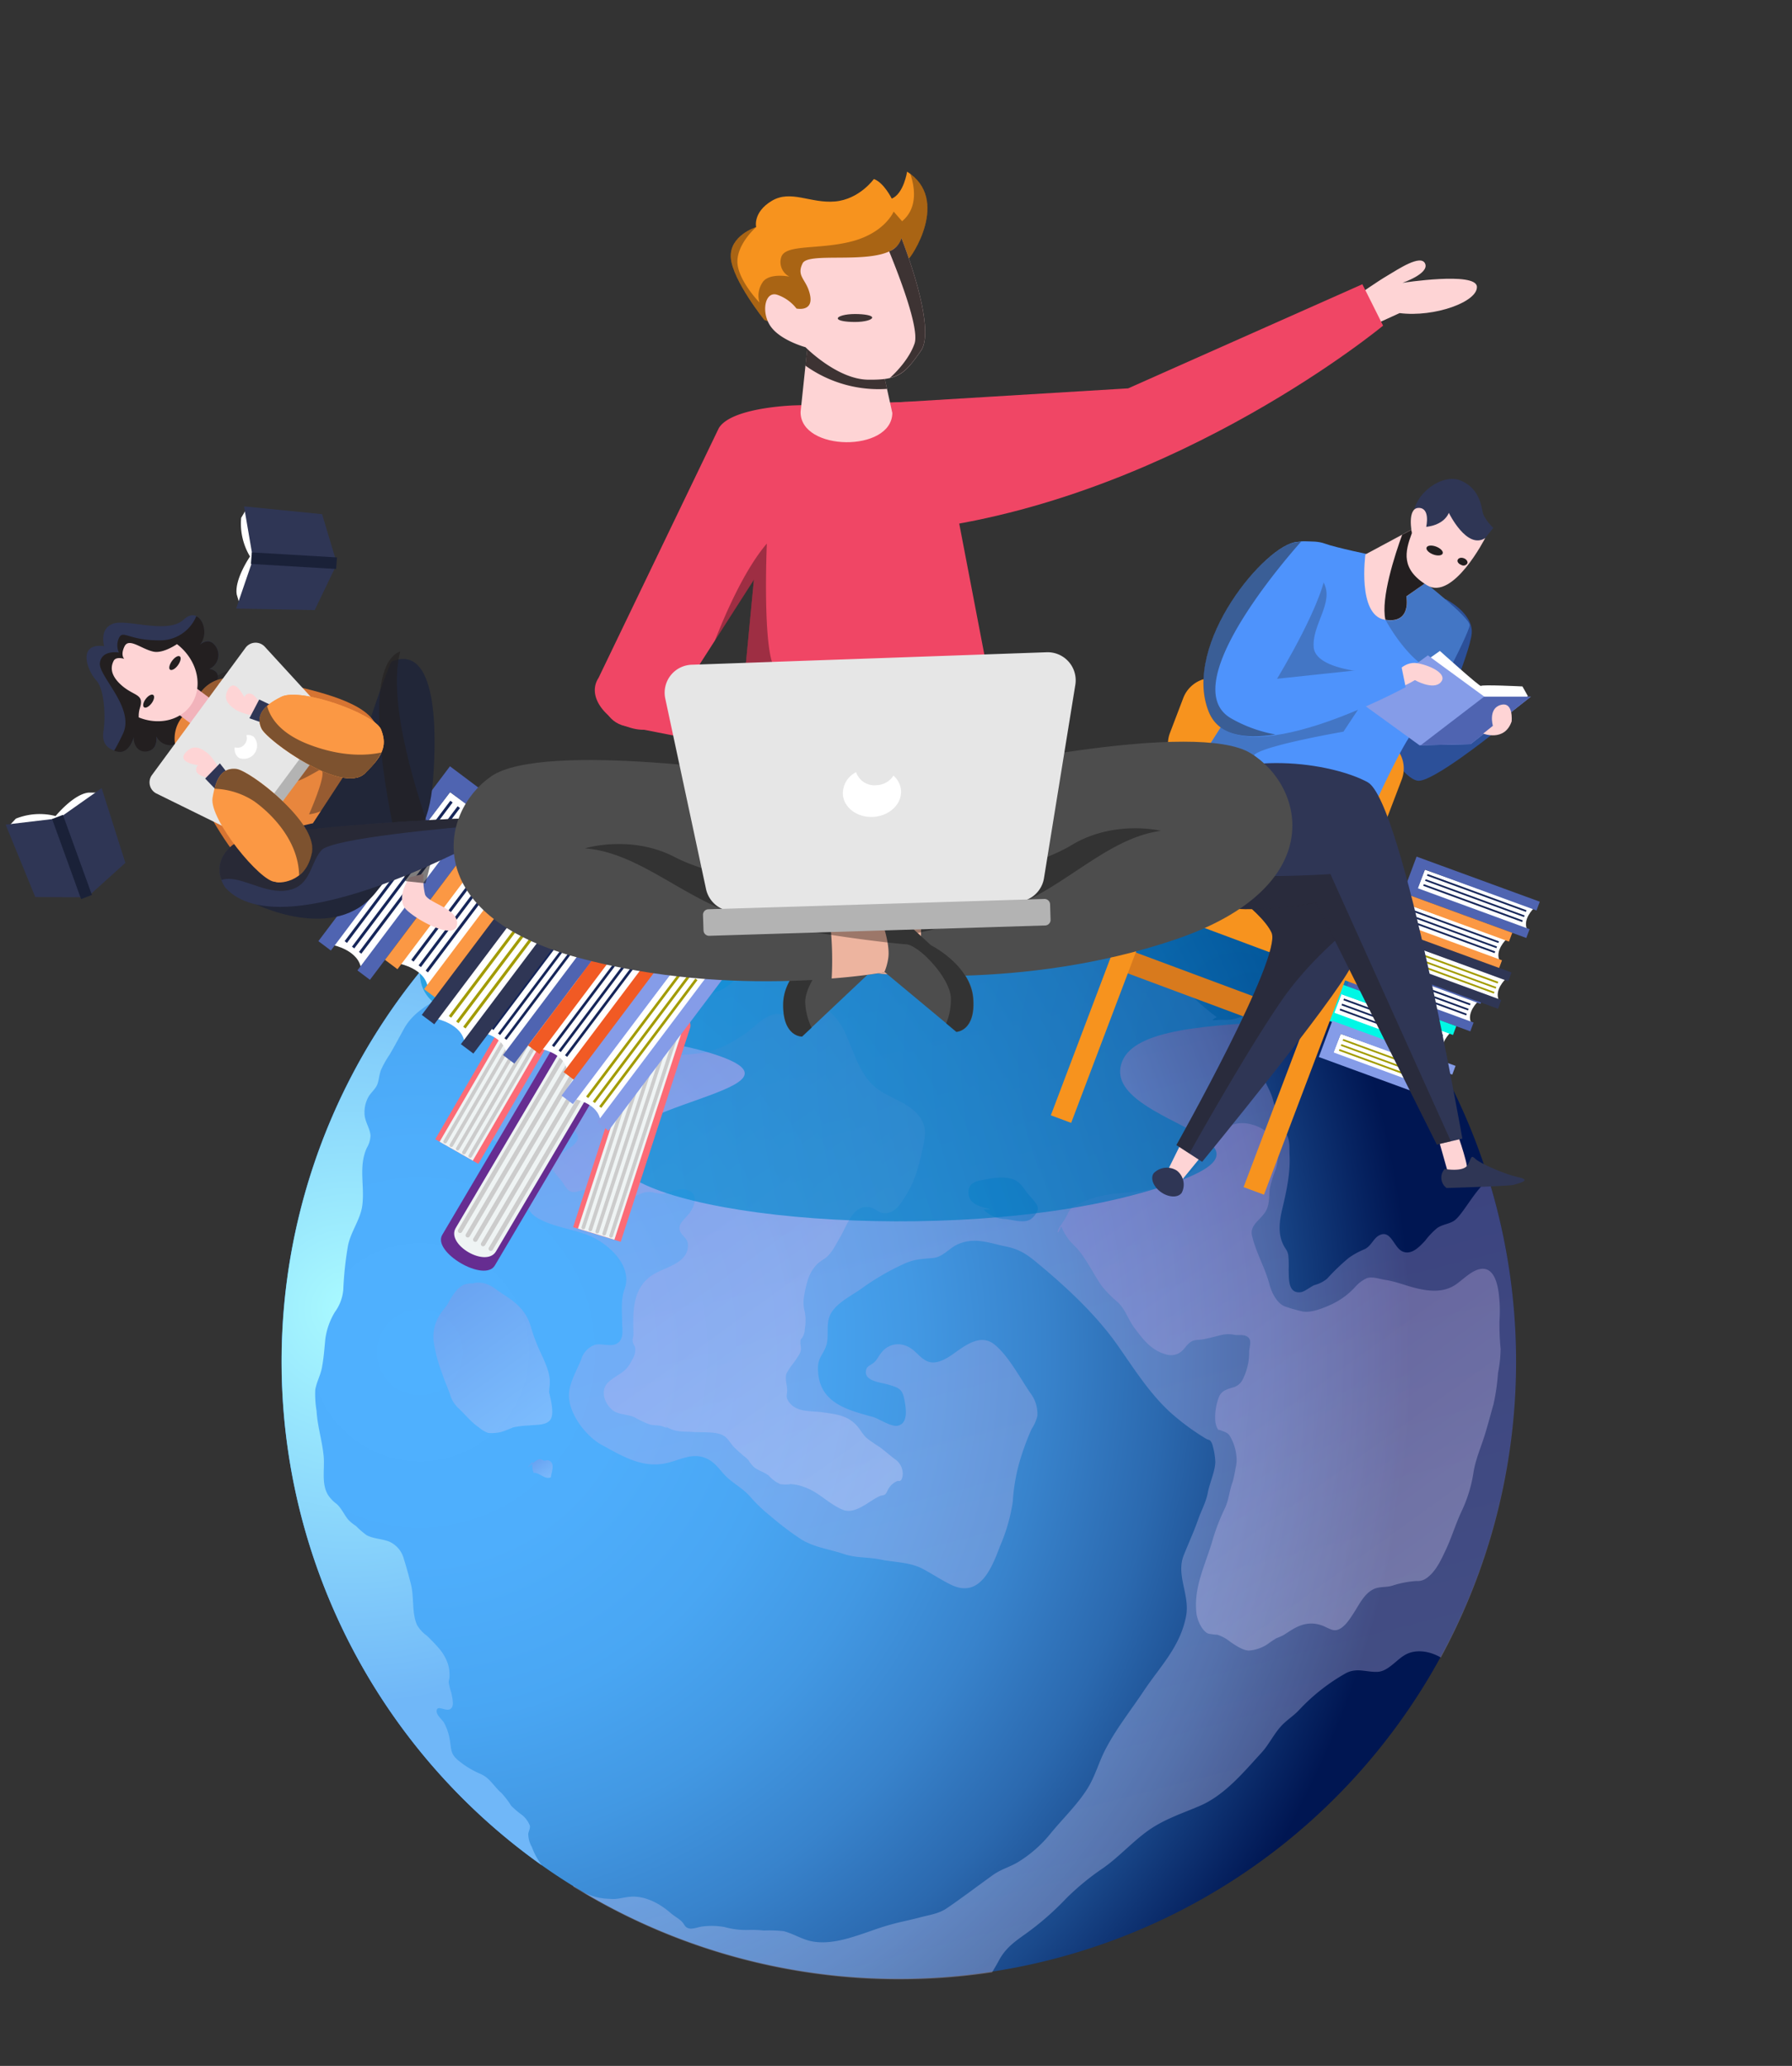 <svg xmlns="http://www.w3.org/2000/svg" xmlns:xlink="http://www.w3.org/1999/xlink" viewBox="0 0 405.54 467.48"><rect x="0" y="0" width="405.54" height="467.48" fill="#333333" stroke="none"/><defs><linearGradient id="_559" x1="259.29" y1="2124.85" x2="259.29" y2="1851.68" gradientTransform="rotate(-14.34 -6446.555 1291.953)" gradientUnits="userSpaceOnUse"><stop offset="0" stop-color="#e8ddff"/><stop offset="1" stop-color="#aa8ad8"/></linearGradient><linearGradient id="_559-2" x1="-546.95" y1="4359.12" x2="-546.95" y2="4322.76" gradientTransform="rotate(-35.79 -6461.617 1305.156)" xlink:href="#_559"/><linearGradient id="_559-3" x1="-551.89" y1="4369.64" x2="-551.89" y2="4364.35" gradientTransform="rotate(-35.79 -6461.617 1305.156)" xlink:href="#_559"/><linearGradient id="_559-4" x1="-483.72" y1="4417.08" x2="-483.72" y2="4297.77" gradientTransform="rotate(-35.79 -6461.617 1305.156)" xlink:href="#_559"/><linearGradient id="_559-5" x1="-401.79" y1="4504.12" x2="-401.79" y2="4389.14" gradientTransform="rotate(-35.79 -6461.617 1305.156)" xlink:href="#_559"/><radialGradient id="_142" cx="-558.76" cy="4329.08" r="224.4" gradientTransform="rotate(-35.79 -6461.617 1305.156)" gradientUnits="userSpaceOnUse"><stop offset=".01" stop-color="#4fb1ff"/><stop offset=".21" stop-color="#4eaefc"/><stop offset=".37" stop-color="#49a6f3"/><stop offset=".5" stop-color="#4298e3"/><stop offset=".63" stop-color="#3883cc"/><stop offset=".75" stop-color="#2b69af"/><stop offset=".86" stop-color="#1a498b"/><stop offset=".96" stop-color="#072462"/><stop offset="1" stop-color="#001652"/></radialGradient><radialGradient id="_159" cx="-565.99" cy="4311.79" r="89.55" gradientTransform="rotate(-35.79 -6461.617 1305.156)" gradientUnits="userSpaceOnUse"><stop offset="0" stop-color="#a9faff"/><stop offset="1" stop-color="#70b7f8"/></radialGradient><radialGradient id="radial-gradient" cx="208.75" cy="539.84" fx="295.623" fy="539.837" r="87.75" gradientTransform="matrix(.97 0 0 1.4 10.53 -515.49)" gradientUnits="userSpaceOnUse"><stop offset="0" stop-color="#0069b0"/><stop offset="1" stop-color="#0091d6"/></radialGradient><style>.cls-11{fill:#fff}.cls-12{fill:#4f64b1}.cls-13{fill:#cae0ff}.cls-14{fill:#162659}.cls-15{fill:#a29b00}.cls-17{fill:#859ce8}.cls-18{fill:#fb9844}.cls-19{fill:#2f3655}.cls-20{fill:#fed4d5}.cls-23{fill:#f7931e}.cls-24{fill:#4e93fc}.cls-27,.cls-28,.cls-37,.cls-46,.cls-48{mix-blend-mode:overlay}.cls-27,.cls-28,.cls-37{fill:#231f20}.cls-27{opacity:.46}.cls-30{fill:#eff4f4}.cls-31{fill:#ccc}.cls-32{fill:#fc6b76}.cls-37{opacity:.58}.cls-38{fill:#d67432}.cls-40{fill:#e6e6e6}.cls-41{fill:#b3b3b3}.cls-42{fill:#1a2138}.cls-43{fill:#f04665}.cls-44{fill:#4d4d4d}.cls-45{fill:#edb49f}.cls-46{opacity:.34}.cls-48{opacity:.76}</style></defs><g style="isolation:isolate"><g id="Layer_2" data-name="Layer 2"><g id="OBJECT"><path d="M316.68 226.38c.84 1.15 1.64 2.31 2.41 3.47a138.2 138.2 0 0 1 17.78 36.94 139.74 139.74 0 0 1-207.15 160c-2.41-1.48-4.79-3.05-7.11-4.71a139.78 139.78 0 0 1-11.55-218.86c2.64-2.34 5.38-4.58 8.26-6.72.76-.61 1.55-1.17 2.33-1.74a140.59 140.59 0 0 1 26.69-15.11 131.46 131.46 0 0 1 17.66-6.22 139.72 139.72 0 0 1 150.68 52.95z" style="fill:url(#_142);fill-rule:evenodd"/><path d="m255.41 178.42-1.09-.06a30.34 30.34 0 0 0-6 .51c-1.66.36-3.07 1.23-4.54 1.65a36.43 36.43 0 0 1-8 1.14c-3.29.16-6.26 1.11-9.52 1.35-8.52.59-16.73-3.59-24.6-6.32a36 36 0 0 1-4.9-1.89 11 11 0 0 0-3.7-.89c-2.84-.39-6.06-.59-8.69.84-1.59.85-2.22 2.56-3.16 4.11-1.3 2.1-1.76 2.87.51 3.78 4 1.59 9 2.6 8.64 8.06a71.63 71.63 0 0 1-.89 10.26c-.8 3.77-.56 8.45-3.26 11.59-2 2.33-5.63 2.21-8.47 3-2.5.68-5.26 1-7.52 2.38-1.77 1.05-2.74 2.64-4.2 4.05-2.24 2.16-5.35 3.7-8.23 2.16-1.11-.57-1-1-2.42-1a12 12 0 0 0-4.06 1.28c-3.47 1.48-6.47 4-9.93 5.46a66.65 66.65 0 0 1-7.37 2.1c-1.59.41-3.16 1.49-4.67 1.62-.87.08-2-.15-2.94-.12a9.93 9.93 0 0 0-6.77 2.21 45.8 45.8 0 0 0-12.16 14.28c-1.68 3.34-.59 4.85 2.12 6.76 2.32 1.64 6.21 3 7.36 5.73 1 2.29.55 5 1.22 7.34s1.24 4.5 3.42 5.78c3.65 2.17 8.3 2.5 12.15 4.2 4.32 1.94 9.41 6.81 7.63 11.84-.89 2.47-.62 4.9-.58 7.5 0 1.77.58 4.18-1.47 5.05-1.36.57-3.41-.27-4.8.18a5 5 0 0 0-3 3.3c-.91 2.25-2.45 4.9-2.72 7.34-.52 4.46 3.72 10 7.43 12 4.45 2.42 8.78 5.11 14 4.21 3.34-.57 6.41-2.76 9.82-1.09 2.09 1 3 2.88 4.64 4.34s3.46 2.42 5 4.13a33.57 33.57 0 0 0 4.5 4.34 69.16 69.16 0 0 0 7.18 5.45c3 1.81 6.39 2.19 9.59 3.28 2.87.95 5.38.65 8.31 1.25 3.19.65 6.65.57 9.57 2.12 2.21 1.17 4.3 2.6 6.58 3.68 6.38 2.93 9.08-4 10.91-8.88a40.15 40.15 0 0 0 2.87-10 42.13 42.13 0 0 1 1.36-8.42 58.21 58.21 0 0 1 2.88-8 9.45 9.45 0 0 0 1.32-3 7.74 7.74 0 0 0-1.59-5.18c-2.32-3.38-4.79-8.14-7.9-10.8-3.37-2.95-7.07.24-9.89 2.19-1.62 1.11-3.82 2.29-5.68 1.36s-2.58-2.61-4.57-3.39a4.7 4.7 0 0 0-5.59 1.42c-.66.74-.95 1.56-1.69 2.26s-1.71.77-1.88 1.91c-.38 2.37 3.26 2.62 4.92 3.11 3 .86 3.42 1.19 3.92 4.23.28 1.75.57 4.58-1.6 5.1-1.55.36-4.31-1.62-5.75-2-6.12-1.66-12.31-3.32-12.35-11 0-2.4 1.14-3 1.85-5.05s-.06-4.61.81-6.78c1.17-2.84 4.9-4.52 7.32-6.29a56.26 56.26 0 0 1 9.57-5.53c2.31-1.06 4-1.07 6.4-1.28s3.71-2.27 5.8-3.16c3.85-1.62 7-.23 10.86.56s5.63 2.57 8.57 5c5.89 5 11.8 10.6 16.32 16.9 3.89 5.5 7.54 11.44 12.55 15.9a54.93 54.93 0 0 0 7.63 5.6c.87.54 1 .08 1.53 1.25a16.35 16.35 0 0 1 .71 4c0 2.14-1.29 4.84-1.69 7s-1.4 3.89-2.11 5.89c-1 2.86-2.23 5.52-3.35 8.33-1.8 4.53 1.47 9 .53 13.81-1.36 6.87-5.65 11.07-9.46 16.71-3 4.52-6.36 8.69-8.83 13.49-1.55 3-2.26 6-4.12 8.92-2.34 3.67-5.49 6.64-8.24 10a28.54 28.54 0 0 1-7.68 6.67c-1.95 1.08-3.69 1.49-5.6 2.9-3.38 2.44-6.76 5-10.21 7.36-1.85 1.27-4 1.51-6.18 2.1s-4.46 1-6.67 1.64c-5.77 1.55-12.81 5.35-18.84 3.45-1.75-.56-3.42-1.54-5.22-2a27.84 27.84 0 0 0-4.47-.15 25.37 25.37 0 0 0-3.58-.13 18.2 18.2 0 0 1-5.36-.66 16.68 16.68 0 0 0-4.94-.13c-.84.08-2.2.64-3 .46-1.05-.22-1-.82-1.69-1.54s-1.74-1.24-2.6-2c-2.27-2-5.71-3.95-9.13-3.64-1.85.17-2.86.66-4.75.46a13.27 13.27 0 0 1-8.12-3c0 .1 0 .21.05.27a140 140 0 0 0 94.74 19.37c.56-.93 1.1-1.84 1.58-2.74 1.52-2.81 3.62-4.27 6.16-6.07a64.55 64.55 0 0 0 9.12-8 58 58 0 0 1 8.26-6.77c3.7-2.6 6.66-6 10.39-8.63 3.56-2.47 7.52-3.76 11.47-5.44 5.66-2.43 9.85-7.54 13.95-12 1.86-2 3-4.68 5-6.59 1.2-1.16 2.55-2 3.7-3.28a44 44 0 0 1 10.46-8.18c2.47-1.29 4.63-.2 7.09-.29s4.27-2.73 6.37-3.89c2.45-1.36 5.61-.76 8 .64A140.1 140.1 0 0 0 336.9 266.9c-3.14 2.3-6 8.26-7.94 9.41-1.17.71-2.57.75-3.77 1.62a17.34 17.34 0 0 0-2.67 2.82c-1.39 1.5-3.17 3.34-5.16 2.42s-2.56-5-5.24-3.63c-1.33.7-1.78 2.41-3.31 3.14a18.08 18.08 0 0 0-3.51 1.91 47.29 47.29 0 0 0-4.95 4.74 7.18 7.18 0 0 1-2.87 1.46c-.85.35-2.25 1.51-3.08 1.61-3 .41-2.69-3.17-2.77-5.09a25.11 25.11 0 0 0-.08-3.25c-.19-1.17-.71-1.47-1.17-2.47-1.22-2.55-.83-5.36-.19-8.05.94-3.94 1.85-8.14 1.64-12.17-.08-1.82.15-3-.64-4.65-.58-1.21-1.13-2.41-1.68-3.64a29.41 29.41 0 0 1-1.47-4.36c-.59-2.07-1.84-3.83-2.5-5.88-.56-1.74-1.08-5.76-.34-7.51.37-.82 1.23-1.29 1.51-2.22s-.08-1.66.46-2.51c1.23-2 5.57-2.8 7.57-3.36a25.3 25.3 0 0 1 10-.58c3.41.5 6.06 1.67 9.23 2.72a11.79 11.79 0 0 0 5.2.58c-.77-1.16-1.57-2.32-2.41-3.47a139 139 0 0 0-61.35-48.07zm-20.57 94.69c.29.95-1 2.49-1.75 2.88-1.61.84-3.94 0-5.67-.14a7 7 0 0 1-4.85-2.17h1.59c-2.11-.72-4.83-.91-5-3.78-.06-1.62 1-2.42 2.45-2.73 2.36-.48 5-1.08 7.38-.4 1.63.45 2.49 1.8 3.42 3.13.66.82 2.1 2.17 2.43 3.21zm-22.36-81.43a7.81 7.81 0 0 1-1.33 5A14.74 14.74 0 0 1 208 200c-2.44 1.78-6.08 1.48-8.86 1.33-1.62-.06-5.55-.81-1.61-2.1a7.14 7.14 0 0 1-2.59-2.07 15 15 0 0 1-1-2.33c-.73-1.72-.72-3.56-1.3-5.29a20.08 20.08 0 0 0-1.75-4.11c-.66-1.09-1.61-1.77-1.2-3.17a1.54 1.54 0 0 1 1.59-1.26c.87-.08 2.12.56 3 .76s2 .48 3 .77c2.92.78 5.41 2.66 8.23 3.68a15.82 15.82 0 0 1 4.34 1.82 5.65 5.65 0 0 1 2.63 3.65zm83.76 25c.28 2.85-2.31 5.61-4.23 7.43-2.83 2.69-7.25 4.45-10.87 5.87a9.59 9.59 0 0 1-4.36.79c-1.71-.06-3.5.52-1.43-.6a57 57 0 0 1-5.1-4.29c-2-1.9-4.53-3.35-6.75-5.05-3.68-2.85-8.14-6.22-9.87-10.72-1.13-2.94-1.13-7 .83-9.52a12.68 12.68 0 0 1 5.69-4.11c2.67-.88 5.57-.68 8.34-.49a14.77 14.77 0 0 1 7.72 2.71c1.57 1.19 2.87 2.72 4.52 3.8.84.56 1.62 1 2.41 1.66a11.24 11.24 0 0 0 3.35 1.45c1.74.66 3.18 1 4.34 2.48s2 2.88 3.08 4.31 2.16 2.51 2.33 4.24z" style="fill:url(#_559);mix-blend-mode:multiply;opacity:.3;fill-rule:evenodd"/><path d="M124.34 315.33c.27 1.34 1.09 4.35.32 5.75-.86 1.58-3.53 1.28-5 1.49a20.37 20.37 0 0 0-3.59.44 22.69 22.69 0 0 1-2.8 1.07 9.22 9.22 0 0 1-2.81.17 6.57 6.57 0 0 1-2.1-1.26c-1.75-1.16-3.15-3-4.71-4.42a6.84 6.84 0 0 1-1.82-3.09c-.59-1.64-1.31-3.23-1.84-4.88a32.59 32.59 0 0 1-1.89-7.37 9.42 9.42 0 0 1 1.62-6c.49-.82 1.19-1.45 1.67-2.27a14.78 14.78 0 0 1 1.9-2.92 6.34 6.34 0 0 1 1.55-1.27 4.9 4.9 0 0 1 2.08-.34 5.25 5.25 0 0 1 2.78 0 7.67 7.67 0 0 1 2.39 1.2c1.46 1.13 3.16 2 4.52 3.23a10.73 10.73 0 0 1 3.59 5.59 39.29 39.29 0 0 0 2.32 6c.75 1.64 1.83 4 1.89 5.85.08 1.45-.27 2.64-.07 3.03z" style="fill:url(#_559-2);mix-blend-mode:multiply;opacity:.3;fill-rule:evenodd"/><path d="M120.57 330.71a4.28 4.28 0 0 0 .2 2.58c1.27-.16 2.46 1.6 3.89 1 .1-1.17 1.12-3.16-.51-3.83-.23-.1-.73.1-1 .06s-.7-.39-1.07-.33c-.77.12-2.06 1.47-2.71 1.94z" style="fill:url(#_559-3);mix-blend-mode:multiply;opacity:.3;fill-rule:evenodd"/><path d="M150.63 322.79a7.69 7.69 0 0 0 3.09 1.08c1 .11 2.16.1 3.18.17 1.8.13 4.12-.06 5.88.42s2.15 1.69 3.23 2.89c.65.71 1.45 1.35 2.16 2a10.93 10.93 0 0 1 1.21 1.06 8.43 8.43 0 0 0 1.2 1.53c1 .87 2.39 1.14 3.43 2a7.64 7.64 0 0 0 2.54 1.89 8 8 0 0 0 2.39 0 10.19 10.19 0 0 1 3 .65c3.33 1.1 5.57 3.82 8.74 5.14 2.88 1.2 6-2 8.4-3.07.39-.18.91-.13 1.25-.42s.53-.93.79-1.32a4.14 4.14 0 0 1 1.88-1.64c.49-.22.45.26 1-.34a3.17 3.17 0 0 0 .27-1.76 4 4 0 0 0-1.92-3c-1.08-.86-2.13-1.75-3.23-2.6a30 30 0 0 1-3.12-2.17c-.88-.9-1.41-2-2.31-2.93-2.18-2.15-4.43-2.33-7.42-2.77-2.71-.4-6.14.11-7.85-2.53-.68-1.07-.27-1.42-.28-2.5s-.52-2.48-.19-3.68a12.07 12.07 0 0 1 1.23-1.95 23.83 23.83 0 0 0 1.81-2.65c.54-1.08.07-1.72.16-2.8.06-.66.24-.42.52-1a3.88 3.88 0 0 0 .47-1.8 11.16 11.16 0 0 0 0-3.78 8 8 0 0 1-.24-3.16 27.85 27.85 0 0 1 .9-4.07 9.44 9.44 0 0 1 2.15-3.68 12.76 12.76 0 0 1 1.7-1.21c1.64-1.2 2.52-3.22 3.53-4.93 1.5-2.52 2.93-7.51 6.77-6.65 1.14.26 1.89 1.27 3.12 1.32 2.61.12 3.93-2.41 5.12-4.33 2-3.24 2.89-6.91 3.67-10.59.51-2.35.89-4.37-.49-6.5-2.67-4.12-7.86-4.47-11.15-7.89s-4.33-8.39-6.38-12.39c-1.05-2-3-4.36-5.16-5.11a9.46 9.46 0 0 0-2.68-.44c-1.91 0-2.47 1.12-4 1.88a4.28 4.28 0 0 1-2.72.27c-2.75-.21-5.41 2.89-7.47 4.33-3 2.11-6.58 4.13-10.28 4.55a107.82 107.82 0 0 1-13.08.81 64.94 64.94 0 0 0-9.76.38 16.4 16.4 0 0 0-6.23 2.73c-2.66 1.72-4.46 4-4.69 7.29-.22 3.07 1.41 3.52 3.61 5.15.72.52 2.32 1.49 2.41 2.53.15 1.54-2.13 2.72-3.17 3.47s-3.2 1.69-2.91 3.17c.22 1.09 1.89 2.7 2.53 3.59s1.11 2.05 2.19 2.28c.83.19 1.56-.27 2.36-.38 1.41-.19 2.33.58 3.58 1a12 12 0 0 0 2.92.35c1.2.14 2.53.7 3.74.53 2.07-.31 3.27-1.8 5.55-1.44a11.26 11.26 0 0 0 2.37.38 10.07 10.07 0 0 0 1.85-.55c1.47-.42 3.75-.93 4.94.41s0 3.74-1 4.87-2.38 2.22-1.85 3.65c.45 1.22 1.76 1.69 1.79 3.12.12 4.53-5.73 5.06-8.51 7.19-4.21 3.2-3.91 8.44-3.82 13.16 0 .45-.2.9-.18 1.34 0 .78.42 1 .57 1.65a4 4 0 0 1-.69 2.69 7 7 0 0 1-1.94 2.63c-1.08.83-2.41 1.49-3.4 2.42-2 1.87-.95 4.88 1 6.43 1.27 1 3.46.86 4.92 1.57a21.65 21.65 0 0 0 3.48 1.63c.7.19 1.54.14 2.26.26 1.15.22 2 .91 1.26.17z" style="fill:url(#_559-4);mix-blend-mode:multiply;opacity:.3;fill-rule:evenodd"/><path d="M240.17 277.5a13.14 13.14 0 0 0 1.93 3.3c.78.86 1.6 1.58 2.32 2.51 1.86 2.43 3.21 5.29 5 7.81a27.59 27.59 0 0 0 3.62 3.63c1.67 1.62 2.28 3.83 3.63 5.66 1.86 2.51 3.82 5.11 7 6a3.69 3.69 0 0 0 3.35-.35c1-.66 1.46-1.77 2.52-2.44.88-.56 1.82-.37 2.85-.57 1.28-.25 2.56-.59 3.84-.92a6.93 6.93 0 0 1 3.17-.07c1 .15 2.16-.2 3.05.54s.3 2.12.24 3.23a13.65 13.65 0 0 1-1.39 6.19 3.5 3.5 0 0 1-2.5 2c-1.22.39-2.38.71-2.92 2.06a12.32 12.32 0 0 0-.83 5.72 6 6 0 0 0 .38 1.3c.47.79.14.27.84.57s1.45.43 2 1.19a10.88 10.88 0 0 1 1.51 4.41 7.61 7.61 0 0 1-.15 2.89 31.92 31.92 0 0 1-.67 3.17c-.8 2.09-.84 4.16-1.88 6.22a46.39 46.39 0 0 0-2.83 7.53c-1.66 5.42-4.14 10.19-3.49 16 .17 1.42 1.19 3.93 2.63 4.57a14.5 14.5 0 0 0 2.15.28 9.27 9.27 0 0 1 2.94 1.64c1.09.73 2.74 1.87 4.12 1.93a8.72 8.72 0 0 0 4.34-1.51 22.35 22.35 0 0 1 1.93-1.29 15.2 15.2 0 0 0 1.57-.68c2-1.26 3.52-2.47 6-2.63a7 7 0 0 1 2.45.34c.95.27 2 1 2.94 1.15 2 .25 3.68-2.59 4.52-3.88 1.24-1.89 2.38-4.41 4.56-5.42 1.31-.62 2.8-.33 4.19-.77a21.8 21.8 0 0 1 5.45-1.05 3.4 3.4 0 0 0 2.06-.5c2.28-1.46 3.51-4.28 4.63-6.65 1.32-2.82 2.2-5.82 3.52-8.62a31.49 31.49 0 0 0 2.73-9c.52-3 1.76-5.74 2.64-8.65.66-2.21 1.26-4.45 1.88-6.66a48.21 48.21 0 0 0 1-7 30.08 30.08 0 0 0 .59-5.43 57.74 57.74 0 0 1-.26-6.29 31.75 31.75 0 0 0-.18-6.39c-.27-2-1.05-5.82-4-5.44-2.08.28-4 2.37-5.68 3.52-2.66 1.85-5.87 1.59-8.86.88-2.44-.58-4.7-1.55-7.18-1.92-1.23-.19-2.89-.8-4.1-.38a7.75 7.75 0 0 0-2.58 1.91 17 17 0 0 1-5.39 4c-1.84.84-4.48 1.95-6.52 1.64a34.6 34.6 0 0 1-3.85-1.08c-1.89-.55-3.2-3.11-3.68-4.95-1-3.84-3.11-7.33-4-11.22-.54-2.46 2.34-3.71 3.3-5.77.75-1.62.51-3.17.74-4.85a28.18 28.18 0 0 1 1.37-4.39c1.48-4.7-.67-8.92-5.73-10.13a7.16 7.16 0 0 0-7.52 2.56 31.88 31.88 0 0 0-2.32 3.15c-.89 1.47-1.41 3-2.67 4.28-4.79 4.76-11.49 5.07-17.75 5.7a24.24 24.24 0 0 0-8.61 2.34c-1.42.75-1.88.86-2.58 2.44a22.07 22.07 0 0 1-1.73 2.73c-.67 1.06-.69 2.34.35-.09z" style="fill:url(#_559-5);mix-blend-mode:multiply;opacity:.3;fill-rule:evenodd"/><path d="M148.37 179.64a5.13 5.13 0 0 0-.44.47 36.51 36.51 0 0 1-6.78 5.87 10.77 10.77 0 0 1-1.82 1.34c-.49.21-.83.1-1.33.37-1.08.56-2.21 1.13-3.29 1.57-2 .73-3.81 2.45-5.55 3.73-2.13 1.57-5 2.14-7 3.88-2.11 1.91-3.64 4.38-6 6l-1.63 1.17c-1.38 1-1.42 2.27-2.48 4 .39 1.21 1.34 3.13 1 4.4a6 6 0 0 1-.6 1.31 29 29 0 0 1-2.06 3.2 34 34 0 0 1-5 5.29 44.14 44.14 0 0 1-5.05 3.07c-3.41 2-6.77 3.75-8.82 7.31-1.11 2-2.16 4-3.33 6a22.53 22.53 0 0 0-2 3.56c-.34 1-.43 2-.7 2.93-.34 1.14-1.35 1.92-2 2.91a7.12 7.12 0 0 0-1 3.83c0 1.92 1.19 3.3 1.36 5.07a5.85 5.85 0 0 1-.85 2.85c-1.9 4.24-.46 8.46-1 12.91-.39 3.25-2.6 5.94-3.25 9.2a77.7 77.7 0 0 0-1.06 9.88 9.9 9.9 0 0 1-1.89 5.11 15.9 15.9 0 0 0-2.18 6.13c-.21 2.21-.36 4.35-.78 6.54-.33 1.72-1.23 3.25-1.5 5a23.61 23.61 0 0 0 .3 4.75c.21 3.51 1.28 6.77 1.61 10.25.26 2.87-.57 6.23 1 8.77a7.7 7.7 0 0 0 1.86 1.95c1.11.94 1.72 2.39 2.63 3.54a8.92 8.92 0 0 0 1.81 1.5 18.94 18.94 0 0 0 2.4 2.08c1.52.82 3.38.82 5 1.41a5.9 5.9 0 0 1 3.45 4c.59 1.87 1.13 3.83 1.6 5.73.74 2.92.15 6.37 1.37 9.18a7.77 7.77 0 0 0 2.21 2.42 39 39 0 0 1 2.81 2.94 10.46 10.46 0 0 1 2 3.53 9 9 0 0 1 .34 2.77c0 .45-.19.9-.19 1.34a13.74 13.74 0 0 0 .57 2.25c.16.79.62 2.58.2 3.34-.84 1.6-3.22-.69-3.48.72-.22 1 1.23 2.07 1.67 2.85a12 12 0 0 1 1.25 3.61c.45 2.37.08 3.34 2 4.92a20.32 20.32 0 0 0 4.94 3c2.22.94 3.06 2.87 4.78 4.33a18.75 18.75 0 0 1 2.19 2.87 19.17 19.17 0 0 0 2.53 2.15 5.85 5.85 0 0 1 1.72 2.37c.13.59-.28 1.27-.36 1.85a6.07 6.07 0 0 0 .82 3 15.54 15.54 0 0 0 2.27 4.15 139.78 139.78 0 0 1-11.55-218.86c2.64-2.34 5.38-4.58 8.26-6.72.76-.61 1.55-1.17 2.33-1.74a140.59 140.59 0 0 1 26.69-15.15z" style="fill:url(#_159);fill-rule:evenodd"/><path d="M258.12 211.38s80.38-9.3 71.17 8.38-69.49 5.58-75.35 20.46 47.72 17.67 4.18 29.76-113.86 5.58-118.89-7.44 48.56-15.81 21.77-24.18-72 0-65.31-22.33 162.43-4.65 162.43-4.65z" style="opacity:.65;fill:url(#radial-gradient);mix-blend-mode:multiply"/><path class="cls-11" d="M328.05 242.68s-2.69 2.55-1.46 4.9l-24.94-9.2 1.75-4.44zm6.39-16.02s-2.68 2.55-1.46 4.9l-24.93-9.2 1.74-4.44z"/><path class="cls-12" d="m335.79 225.18-.74 1.98-25.26-9.24-1.57 4.22 25.26 9.25-.74 1.99-27.89-10.21.03-.08.71-1.91 1.58-4.22.74-1.99 27.88 10.21z"/><path class="cls-13" d="m332.72 227.3-22.39-8.2"/><path class="cls-14" d="m310.26 219.29 22.39 8.2.14-.38-22.39-8.19-.14.37z"/><path class="cls-13" d="m332.29 228.47-22.39-8.2"/><path class="cls-14" d="m309.83 220.46 22.39 8.19.14-.37-22.4-8.2-.13.38z"/><path class="cls-13" d="m331.87 229.58-22.39-8.19"/><path class="cls-14" d="m309.41 221.57 22.39 8.2.14-.37-22.39-8.2-.14.37z"/><path class="cls-15" d="m303.85 235.48 22.4 8.2.14-.37-22.4-8.2-.14.37zm-.43 1.17 22.39 8.19.14-.37-22.39-8.19-.14.37zm-.42 1.12 22.4 8.19.14-.37-22.4-8.2-.14.38z"/><path class="cls-11" d="M328.21 233.7s-2.69 2.55-1.46 4.9l-24.94-9.2 1.75-4.44z"/><path style="fill:#00f7e5" d="m329.56 232.21-.74 1.99-25.26-9.24-1.58 4.22 25.26 9.25-.74 1.99-27.88-10.21.03-.08.71-1.91 1.57-4.22.74-1.99 27.89 10.2z"/><path class="cls-14" d="m304.02 226.33 22.4 8.2.14-.38-22.4-8.19-.14.37zm-.43 1.16 22.39 8.2.14-.37-22.39-8.2-.14.37zm-.42 1.12 22.4 8.2.13-.37-22.39-8.2-.14.37z"/><path class="cls-17" d="m329.4 241.19-.74 1.99-25.26-9.24-1.58 4.22 25.26 9.25-.74 1.99-27.88-10.21.03-.07.71-1.92 1.57-4.22.74-1.99 27.89 10.2z"/><path class="cls-11" d="M340.72 221.55s-2.69 2.54-1.46 4.9l-24.94-9.2 1.75-4.44zm6.39-16.02s-2.68 2.54-1.46 4.9l-24.93-9.2 1.74-4.44z"/><path class="cls-12" d="m348.46 204.04-.74 1.99-25.26-9.25-1.57 4.23 25.26 9.25-.74 1.99-27.89-10.21.03-.08.71-1.91 1.58-4.23.74-1.98 27.88 10.2z"/><path class="cls-13" d="m345.39 206.17-22.39-8.2"/><path class="cls-14" d="m322.93 198.16 22.39 8.19.14-.37-22.39-8.2-.14.38z"/><path class="cls-13" d="m344.96 207.33-22.4-8.19"/><path class="cls-14" d="m322.5 199.32 22.39 8.2.14-.37-22.4-8.2-.13.37z"/><path class="cls-13" d="m344.54 208.45-22.39-8.2"/><path class="cls-14" d="m322.08 200.44 22.39 8.2.14-.38-22.39-8.19-.14.37z"/><path class="cls-15" d="m316.52 214.35 22.4 8.2.14-.38-22.4-8.19-.14.37zm-.43 1.16 22.39 8.2.14-.37-22.39-8.2-.14.37zm-.42 1.12 22.4 8.2.14-.37-22.4-8.2-.14.37z"/><path class="cls-11" d="M340.88 212.57s-2.69 2.54-1.47 4.9l-24.93-9.2 1.75-4.45z"/><path class="cls-18" d="m342.23 211.08-.74 1.99-25.26-9.25-1.58 4.23 25.26 9.25-.74 1.99-27.88-10.21.03-.08.71-1.91 1.57-4.23.74-1.99 27.89 10.21z"/><path class="cls-14" d="m316.69 205.19 22.4 8.2.14-.37-22.4-8.2-.14.37zm-.43 1.17 22.39 8.2.14-.37-22.39-8.2-.14.37zm-.42 1.12 22.4 8.2.14-.38-22.4-8.19-.14.37z"/><path class="cls-19" d="m342.07 220.06-.74 1.99-25.26-9.24-1.58 4.22 25.26 9.25-.74 1.99-27.88-10.21.03-.08.71-1.91 1.57-4.23.74-1.99 27.89 10.21z"/><path class="cls-12" d="m295.31 215.22-35.87-13.37 13.81-36.43 35.87 13.36-13.81 36.44z"/><path class="cls-20" d="m267.42 258.45-3.55 7.18 3.25 1.82 5.02-6.13-4.72-2.87z"/><path d="M338 165.93s-14 11.23-17.17 10.74-7.78-8.3-7.78-8.3l14.09-32.82s6.28 3.15 5.92 7.74-8 22.26-8 22.26l12-2z" style="fill:#2c5099"/><path style="fill:#d87a1d" d="m296.43 235.61-44.83-16.7 1.79-4.73 44.83 16.7-1.79 4.73z"/><path class="cls-23" d="m286.04 270.34-4.61-1.71 19.54-51.58 4.61 1.72-19.54 51.57zm-43.63-16.25-4.6-1.71 19.54-51.58 4.6 1.72-19.54 51.57zm70.34-67.47a6.76 6.76 0 0 0 1.45-2.3l3.05-8a7 7 0 0 0-4.2-9l-36.11-13.45a7.09 7.09 0 0 0-9.13 4l-3.05 8a6.71 6.71 0 0 0-.43 2.67z"/><path class="cls-23" d="M309.23 223.64a5.82 5.82 0 0 0 1.77-2.44 6 6 0 0 0-3.59-7.68l-47.26-17.61a6.05 6.05 0 0 0-7.8 3.44 5.64 5.64 0 0 0-.27 3z"/><path class="cls-24" d="M292.6 122.81s4.61-.77 7.16.18 10.91 2.66 10.91 2.66l10.9 5.46s11.06 8.58 11 10.38-10.15 21.32-12.57 23.87-8.56 16-8.56 16l-46.72 1.23s12-18.6 14.88-23.41 13-36.37 13-36.37z"/><g style="mix-blend-mode:overlay;opacity:.25"><path d="M313.53 140.22s6.29 12.08 13.87 12.49c2.74-5.27 5.14-10.35 5.17-11.22.06-1.8-11-10.38-11-10.38l-9.19-4.23-.28-.08zm-29.38 30.35c3.3-2.15 19.88-5 19.88-5l8.74-13.21s-15-.19-15.47-5.9 6-11.4 1-16.22a25.17 25.17 0 0 1-3.51-4.38c-3.05 7-12.82 29.34-15.22 33.38-2.86 4.81-14.88 23.41-14.88 23.41l23.85-.63c-3.03-4.53-6.32-10.2-4.39-11.45z" style="fill:#231f20"/></g><path class="cls-19" d="M307.12 198.83s2.61 11.7-1.21 19.59-33.86 44.49-33.86 44.49l-5.82-3.79s24-42.67 21.53-48.07-15.38-13.62-15.38-13.62 21.21-16 34.74 1.4z"/><path class="cls-20" d="m325.14 256.36 2.75 9.73s3.81-.2 4.1-1.51-2.75-9.73-2.75-9.73z"/><path class="cls-19" d="M326.93 264.52s4.26.78 5.21-.9.69-2.37 1.76-1.37 6.48 3.43 9.74 4.14-.23 1.43-1.07 1.72-15.2.72-15.2.72a2.92 2.92 0 0 1-.44-4.31z"/><path class="cls-11" d="m344.54 155.33 1.24 2.21s-13 7.71-13.55 7.65-13.48-6.37-13.48-6.37l4.11-9.41 3-2.11s9.17 8.27 9.3 7.92 9.38.11 9.38.11z"/><path class="cls-17" d="m335.92 157.65-12.78-9.35-14.91 10.92 13.01 9.43 11.58-.27 13.61-10.73h-10.51z"/><path class="cls-19" d="M267.42 269.93c-.83 1.14-2.93 1.07-4.67-.16s-2.49-3.16-1.65-4.3a4.18 4.18 0 0 1 5.22-.58 4 4 0 0 1 1.1 5.04z"/><path class="cls-20" d="M315.32 153.08s2.2-3.63 5.5-3 6.9 2.57 5.19 4.36-5.81-.54-5.81-.54-4.89 3-5.82 1.68.94-2.5.94-2.5z"/><path class="cls-24" d="M293.45 122.67s6.43-1.66 6.69 5.32S289 153.6 289 153.6l28.11-3 1 4.89s-38.38 21-44.55 5.55 13.13-38.04 19.89-38.37z"/><path class="cls-19" d="m336.11 121.75 1.83-2.29s-2.14-2-2.45-3.75-1-5.37-5-7-10.48 2.84-10.7 8.16 7.07 4 7.07 4 7.01 4.23 9.25.88z"/><path class="cls-20" d="m320.17 119.46-11.17 6s-1.87 13.68 4.35 14.78 4.9-5.26 4.9-5.26l5.65-4z"/><path class="cls-12" d="m335.92 157.65-.03-.02-14.38 11.02 11.31-.27 13.61-10.73h-10.51z"/><path class="cls-27" d="M269.16 261c4.59-8.16 13.94-24.48 20.7-34.35 5.46-8 12.88-14.55 18.12-18.77a45.53 45.53 0 0 0-.86-9.08c-13.53-17.4-34.74-1.4-34.74-1.4s12.86 8.23 15.38 13.62-21.53 48.07-21.53 48.07z"/><path class="cls-28" d="m323.9 131-3.73-11.51-2.85 1.51c-1.58 4.35-4.89 14.38-3.79 19.24 6 .95 4.72-5.28 4.72-5.28z"/><path class="cls-20" d="M342.09 163.26s.48-4.55-2.45-3.75-1.79 4.73-1.79 4.73l-2.19 1.76s4.81 1.92 6.43-2.74zm-22.57-42.63s-1.16-5.69 1.54-5.7 1.7 4.28 1.7 4.28 3.81-.2 5.13-3.15c0 0 4.08 8.4 8.22 5.69 0 0-7.28 14.29-13.18 10.68s-5.02-7.54-3.41-11.8z"/><path class="cls-28" d="M326.48 125.25c-.18.49-1.15.59-2.15.21s-1.67-1.07-1.48-1.56 1.15-.59 2.15-.21 1.67 1.07 1.48 1.56zm5.59 2.23a1 1 0 0 1-1.38.35c-.6-.22-1-.74-.8-1.16s.77-.57 1.37-.35.97.75.81 1.16z"/><path class="cls-27" d="M278.61 162.56c-12.16-7 10.22-33.67 15.84-40a5.54 5.54 0 0 0-1 .15c-6.76.31-26.09 22.88-19.92 38.34 2.15 5.37 8.16 6.26 15.1 5.15a31.36 31.36 0 0 1-10.02-3.64z"/><path class="cls-19" d="M330.94 257.65S317.53 181.38 309.5 177s-29.43-7.73-42.18 1.83-6.22 22.25 3.9 25.48 26.58-.09 26.58-.09L325.17 259z"/><path class="cls-27" d="M301.08 197.79s-25.15 1.77-31.72-1.69c-4.71-2.48-3.52-11.8-2.47-16.89-12.15 9.52-5.67 21.95 4.33 25.14s26.58-.09 26.58-.09L325.17 259l3.17-.75z"/><path d="M143.82 232.47 112 286.34c-2.33 4-14.24-3-11.91-6.92l31.82-53.87z" style="fill:#662d91"/><path class="cls-30" d="m142.61 231.76-30.37 51.42c-2.23 3.77-11.34-1.52-9.11-5.3l30.37-51.41z"/><path class="cls-31" d="m134.56 228-30 50.76a.51.51 0 0 1-.69.19.51.51 0 0 1-.18-.69l30-50.77a.52.52 0 0 1 .69-.19.5.5 0 0 1 .18.7zm1.74 1-30 50.77a.52.52 0 0 1-.7.19.5.5 0 0 1-.17-.69l30-50.77a.52.52 0 0 1 .7-.19.51.51 0 0 1 .17.69zm1.7 1-30 50.77a.51.51 0 0 1-.69.19.51.51 0 0 1-.18-.7l30-50.76a.51.51 0 0 1 .69-.19.49.49 0 0 1 .18.69zm1.77 1-30 50.77a.53.53 0 0 1-.7.19.51.51 0 0 1-.17-.7l30-50.76a.51.51 0 0 1 .7-.19.5.5 0 0 1 .17.69zm1.74 1.05-30 50.76a.5.5 0 0 1-.69.19.49.49 0 0 1-.17-.69l30-50.77a.51.51 0 0 1 .69-.18.5.5 0 0 1 .17.69z"/><path class="cls-32" d="m98.5 257.79 25.69-44.1c1.89-3.24 11.64 2.34 9.76 5.58l-25.7 44.1z"/><path class="cls-30" d="M99.49 258.36 124 216.27c1.8-3.09 9.25 1.18 7.45 4.27L107 262.63z"/><path class="cls-31" d="m106.07 261.38 24.22-41.57a.41.41 0 0 1 .56-.15.41.41 0 0 1 .15.56l-24.22 41.56a.43.43 0 0 1-.57.16.41.41 0 0 1-.14-.56zm-1.42-.82L128.87 219a.41.41 0 0 1 .56-.16.42.42 0 0 1 .15.57L105.36 261a.43.43 0 0 1-.57.16.42.42 0 0 1-.14-.6zm-1.42-.81 24.22-41.56a.41.41 0 0 1 .55-.19.41.41 0 0 1 .15.56l-24.22 41.56a.43.43 0 0 1-.57.16.4.4 0 0 1-.13-.53zm-1.42-.82L126 217.37a.41.41 0 0 1 .57-.15.4.4 0 0 1 .14.56l-24.21 41.56a.43.43 0 0 1-.57.16.42.42 0 0 1-.12-.57zm-1.42-.81 24.21-41.56a.43.43 0 0 1 .57-.16.42.42 0 0 1 .14.57l-24.21 41.56a.41.41 0 0 1-.57.15.4.4 0 0 1-.14-.56z"/><path class="cls-32" d="m129.7 277.7 15.71-48.43c1.15-3.56 11.92-.25 10.77 3.3L140.47 281z"/><path class="cls-30" d="m130.8 278 15-46.22c1.1-3.4 9.34-.87 8.24 2.52l-15 46.23z"/><path class="cls-31" d="m137.91 279.54 14.8-45.64a.42.42 0 0 1 .52-.28.41.41 0 0 1 .26.52l-14.8 45.64a.41.41 0 0 1-.52.27.4.4 0 0 1-.26-.51zm-1.57-.48 14.8-45.64a.42.42 0 0 1 .52-.28.41.41 0 0 1 .26.52l-14.8 45.64a.42.42 0 0 1-.52.27.4.4 0 0 1-.26-.51zm-1.57-.49 14.8-45.64a.42.42 0 0 1 .52-.27.4.4 0 0 1 .26.51l-14.8 45.65a.42.42 0 0 1-.52.27.41.41 0 0 1-.26-.52zm-1.57-.48 14.8-45.64a.41.41 0 0 1 .52-.27.4.4 0 0 1 .26.51L134 278.33a.42.42 0 0 1-.52.28.41.41 0 0 1-.28-.52zm-1.57-.48 14.8-45.61a.41.41 0 0 1 .52-.27.4.4 0 0 1 .26.51l-14.8 45.64a.43.43 0 0 1-.52.28.41.41 0 0 1-.26-.55z"/><path class="cls-11" d="M130 248.69s5.51 1 5.89 5.05l24.17-32.27-5.87-4.24zm-21.29-15.18s5.51 1 5.89 5.05l24.17-32.28-5.87-4.28z"/><path class="cls-12" d="m105.78 232.72 2.58 1.93 24.54-32.61 5.47 4.1-24.54 32.61 2.57 1.93 27.1-36-.1-.07-2.48-1.86-5.47-4.1-2.58-1.93-27.09 36z"/><path class="cls-13" d="M111.43 232.91 133.19 204"/><path class="cls-14" d="m133.43 204.18-21.76 28.91-.48-.37 21.76-28.91.48.37z"/><path class="cls-13" d="m112.94 234.04 21.76-28.91"/><path class="cls-14" d="m134.94 205.31-21.76 28.91-.48-.36 21.76-28.91.48.36z"/><path class="cls-13" d="m114.39 235.12 21.76-28.91"/><path class="cls-14" d="m136.39 206.39-21.76 28.91-.48-.36 21.76-28.91.48.36z"/><path class="cls-15" d="m154.88 219.57-21.75 28.91-.49-.36 21.76-28.91.48.36zm1.52 1.13-21.77 28.91-.48-.36 21.76-28.91.49.36zm1.44 1.09-21.76 28.91-.48-.36 21.76-28.91.48.36z"/><path class="cls-11" d="M122.43 237.36s5.51 1 5.89 5l24.17-32.28-5.87-4.24z"/><path style="fill:#f15a24" d="m119.5 236.57 2.57 1.93 24.55-32.61 5.47 4.1-24.54 32.61 2.57 1.93 27.1-36-.1-.07-2.48-1.86-5.47-4.1-2.58-1.93-27.09 36z"/><path class="cls-14" d="m147.15 208.03-21.76 28.91-.48-.37 21.76-28.91.48.37zm1.51 1.13-21.76 28.91-.48-.36 21.76-28.92.48.37zm1.45 1.08-21.76 28.91-.49-.36 21.77-28.91.48.36z"/><path class="cls-17" d="m127.08 247.91 2.57 1.93 24.55-32.61 5.47 4.1-24.54 32.61 2.57 1.93 27.1-36-.1-.08-2.48-1.85-5.47-4.1-2.58-1.93-27.09 36z"/><path class="cls-11" d="M98.68 230.52s6 1.15 6.47 5.55l26.57-35.47-6.46-4.66zm-23.41-16.69s6 1.15 6.47 5.55l26.57-35.47-6.46-4.66z"/><path class="cls-12" d="m72.05 212.97 2.83 2.12 26.97-35.84 6.02 4.5-26.98 35.84 2.83 2.13 29.78-39.57-.11-.08-2.72-2.04-6.01-4.51-2.83-2.12-29.78 39.57z"/><path class="cls-13" d="m78.26 213.17 23.91-31.77"/><path class="cls-14" d="m102.44 181.59-23.92 31.78-.53-.4 23.92-31.77.53.39z"/><path class="cls-13" d="m79.91 214.41 23.92-31.77"/><path class="cls-14" d="m104.1 182.84-23.92 31.77-.53-.39 23.91-31.78.54.4z"/><path class="cls-13" d="m81.51 215.61 23.91-31.78"/><path class="cls-14" d="m105.69 184.03-23.92 31.78-.53-.4 23.92-31.78.53.4z"/><path class="cls-15" d="m126.02 198.52-23.92 31.77-.53-.39 23.92-31.78.53.4zm1.66 1.24-23.92 31.77-.53-.39 23.91-31.78.54.4zm1.59 1.19-23.92 31.78-.53-.4 23.92-31.77.53.39z"/><path class="cls-11" d="M90.35 218.06s6.05 1.15 6.47 5.56l26.56-35.48-6.45-4.66z"/><path class="cls-18" d="m87.12 217.2 2.83 2.12 26.98-35.84 6.01 4.51-26.97 35.84 2.83 2.12 29.78-39.57-.11-.08-2.72-2.04-6.02-4.51-2.83-2.12-29.78 39.57z"/><path class="cls-14" d="M117.52 185.83 93.6 217.6l-.53-.4 23.91-31.77.54.4zm1.65 1.24-23.91 31.77-.53-.39 23.91-31.78.53.4zm1.6 1.19-23.92 31.78-.53-.4 23.91-31.78.54.4z"/><path class="cls-19" d="m95.45 229.66 2.83 2.12 26.98-35.84 6.02 4.5-26.98 35.84 2.83 2.13 29.78-39.57-.11-.08-2.72-2.04-6.02-4.51-2.83-2.12-29.78 39.57z"/><path class="cls-20" d="M92.69 198.53s-3.43 4.81-.6 7.45 11 6.82 11.35 3.19-6.7-4.81-7.26-6.81a14.91 14.91 0 0 1-.32-4.62z"/><path class="cls-19" d="M23.57 146.22s-1.19-3.91 2-5.08 12.32 2.47 16-.94 6.13 3 3.59 5.7c0 0 1.91-1.86 3.43.06a3.45 3.45 0 0 1-1.21 5.41s2.49.28 1.8 2.4-4.18 4.37-4.18 4.37l-3.24 4.68s-.5 5.82-3 5.77a3.54 3.54 0 0 1-3.31-2s.38 2.92-2 3.37-3.31-1.94-3.11-3.24c0 0-1 3.88-3.65 3.33S23 168 23.43 165.32s.34-9.22-1.66-11.37-4.41-8.55 1.8-7.73z"/><path class="cls-28" d="M36 144.9c-6.85 0-8.05-2.32-9-.68a3.92 3.92 0 0 0-.09 3.44s-3.86-.69-4.3 2.31 8 10.18 5.21 16.08c-.78 1.65-1.43 2.89-2 3.83a7.44 7.44 0 0 0 .82.22c2.67.55 3.65-3.33 3.65-3.33-.2 1.3.71 3.69 3.11 3.24s2-3.37 2-3.37a3.54 3.54 0 0 0 3.31 2c2.53 0 3-5.77 3-5.77l3.29-4.73s3.5-2.26 4.18-4.37-1.8-2.4-1.8-2.4a3.45 3.45 0 0 0 1.24-5.37c-1.52-1.92-3.43-.06-3.43-.06 1.8-1.92 1.11-5.67-.77-6.5A8.83 8.83 0 0 1 36 144.9z"/><path d="m77.3 180.34-4.36 5.82a7.77 7.77 0 0 1-10.84 1.67l-19.53-14.56a7.73 7.73 0 0 1-1.47-10.85l4.36-5.83a7.77 7.77 0 0 1 10.84-1.66l19.53 14.55a7.74 7.74 0 0 1 1.47 10.86z" style="fill:#e8863d"/><path d="M45.74 156a11.3 11.3 0 0 0 2.11 15.86l3.56 2.65 5.78-.16s1.46-.75 5.91-2.56 4.25 1.2 3.25 3.74 2.2.85 5.59-1.1c2.79-1.6-.71 6.83-2 9.85a11.54 11.54 0 0 0 7.67-4.55 11.29 11.29 0 0 0-2.11-15.86l-13.91-10.35A11.37 11.37 0 0 0 45.74 156z" style="opacity:.41;fill:#231f20;mix-blend-mode:overlay"/><path d="M88.57 149.71s-1.61 3.53-4.48 12.17-5.36 12.31-5.36 12.31l-7.92 12.11s-12.9 2.61-15.72 6-2.5 9.19.27 11S75.91 213.37 85 202s12.16-14.87 13-25.57 1-31.04-9.43-26.72z" style="fill:#212638"/><path class="cls-20" d="M107.25 190.1s3.82-1.89 6.43-.11 3.55 6.5 6 4.63-4-12.48-6.3-11.53a61.89 61.89 0 0 0-6.64 3.82z"/><path class="cls-37" d="M90.58 147.39c-11.45 4.43 1.19 52 1.19 52l4.53.49s1-3.58 2.1-8.86c-3.86-10.37-10.89-31.9-7.82-43.63z"/><path class="cls-38" d="M41.67 167.16c-.07-.43-1.27 5.37 2.41 11.45S53.24 196 59.21 198.3s8.15.81 9.14-4.41-25.13-17.33-26.68-26.73z"/><path class="cls-19" d="M51 200.87s-3.78-4.92 1.42-9.46S109.5 185 109.5 185l.88 4.34S64 215.24 51 200.87z"/><path class="cls-38" d="M49.39 154.8c-.44 0 4.79-2.74 11.68-.93s19.27 3.84 23.22 8.89 3.09 7.56-1.65 10-23.78-19.14-33.25-17.96z"/><path style="fill:#f2b3bb" d="m49.78 159.71-4.3 5.74-8.75-6.53 4.29-5.74 8.76 6.53z"/><path class="cls-40" d="m59.92 146.34 13.35 14.56a2.83 2.83 0 0 1 .16 3.59c-3.59 4.92-13.18 18-16.89 22.89a2.85 2.85 0 0 1-3.52.85l-17.62-8.67a2.81 2.81 0 0 1-1-4.2l21.13-28.73a2.83 2.83 0 0 1 4.39-.29z"/><path class="cls-41" d="m76.84 164-19.71 26.58a.94.94 0 0 1-1.3.2l-.67-.5A.91.91 0 0 1 55 189l19.71-26.54a.92.92 0 0 1 1.29-.21l.68.5a.94.94 0 0 1 .16 1.25z"/><path class="cls-11" d="M57.4 166.7a2.24 2.24 0 0 0-1.65-.34 2.08 2.08 0 0 1-.29 1.92 2 2 0 0 1-2.32.82 2.41 2.41 0 0 0 .92 2.4 3 3 0 0 0 3.34-4.8z"/><path class="cls-20" d="M34.75 147.46c-2.68-.55-5.56-3.23-6.56-1.21s-.07 2.84-.07 2.84-1.87-.61-2.4.45-1.08 3 1.78 5.53 5.17 1.88 4.18 5.08a6.06 6.06 0 0 0-.28 2.19c4.3 1.75 9.09.83 11.65-2.58 3.09-4.13 1.76-10.35-3-14-1.38.91-3.61 2.04-5.3 1.7z"/><path class="cls-37" d="M64.31 201.57c6.08-.55 5.66-5.95 8.41-9.16 2.34-2.73 29.19-5.11 37.11-5.76l-.33-1.65s-51.86 1.84-57.06 6.38c-3.3 2.87-3 5.9-2.32 7.74 3.88-1.28 9.08 2.88 14.19 2.45z"/><path class="cls-11" d="m55.69 115.31-1.11 1.86a14.39 14.39 0 0 0 2 8.76s-3.59 5.21-3 8.61l.61 2.08h3.3l2.13-9.71s-1.45-11.19-1.62-11.2-2.31-.4-2.31-.4z"/><path class="cls-19" d="m55.22 114.58 1.83 10.68 18.85 1.12-3.01-10.03-17.67-1.77zm-1.78 23.14 3.53-10.32 18.84 1.11-4.59 9.54-17.78-.33z"/><path class="cls-42" d="m76.27 126.14-.21 2.61-19.28-1.14.21-2.61 19.28 1.14z"/><path class="cls-11" d="m2.11 186.83 1.47-1.58a14.52 14.52 0 0 1 9-.59s4-4.91 7.42-5.3h2.18l1 3.15-8.73 4.79S3.2 189.1 3.16 189s-1.05-2.17-1.05-2.17z"/><path class="cls-19" d="m1.28 186.6 10.78-1.28 6.42 17.71-10.5-.04-6.7-16.39zm21.73-8.26-8.92 6.29 6.41 17.72 7.87-7.1-5.36-16.91z"/><path class="cls-42" d="m18.35 203.45 2.45-.94-6.56-18.12-2.45.94 6.56 18.12z"/><path class="cls-20" d="M48.36 176.29s-3.15-.45-3.77-1.47a1.23 1.23 0 0 1 .27-1.66s-4.68-.54-3-2.68 3.44-1.34 5-.14 3.25 4.52 3.25 4.52z"/><path class="cls-19" d="m49.13 178.99-2.7-2.81 3.33-3.44 2.52 3.22-3.15 3.03z"/><path class="cls-18" d="M62.3 199.55c-3.27.12-15-14.15-14.2-19s2.34-6.85 5.38-6.54 18.37 12 17.13 18.86c-1.3 7.13-7.92 7.07-8.31 6.68z"/><path class="cls-20" d="M59.38 160.09s-1.44-2.84-2.6-3.1a1.23 1.23 0 0 0-1.5.78s-2-4.25-3.5-2-.18 3.67 1.47 4.77 5.33 1.65 5.33 1.65z"/><path class="cls-18" d="M86.24 165.07c-1.5-3.57-18.18-9.56-22.56-7.4s-5.77 4.39-4.51 7.16 18.33 15 23.38 10.2c4.72-4.5 4.87-6.85 3.69-9.96z"/><path class="cls-19" d="m62.19 159.95-3.53-1.66-2.22 4.24 3.86 1.37 1.89-3.95z"/><path class="cls-18" d="M86.24 165.07c-1.5-3.57-18.18-9.56-22.56-7.4s-5.77 4.39-4.51 7.16 18.33 15 23.38 10.2c4.72-4.5 4.87-6.85 3.69-9.96z"/><path class="cls-28" d="M40.7 148.54c.37.27.17 1.15-.44 2s-1.4 1.25-1.77 1-.17-1.15.45-2 1.4-1.27 1.76-1zm-6.02 8.72c.37.28.2 1.12-.38 1.89s-1.34 1.17-1.7.9-.2-1.12.38-1.89 1.34-1.16 1.7-.9z"/><path class="cls-37" d="M70.09 168.54c-6.7-2.53-8.94-6.15-9.64-8.79-1.74 1.54-2.15 3.18-1.28 5.08 1.26 2.76 18.33 15 23.38 10.2a16.29 16.29 0 0 0 3.76-4.75c-2.96.65-8.62 1.13-16.22-1.74zM53.48 174c-2.56-.26-4 1.15-4.93 4.48a17.33 17.33 0 0 1 9 2.86c3.82 2.74 10 8.82 10.14 16.74a8.14 8.14 0 0 0 3-5.22c1.16-6.79-14.18-18.51-17.21-18.86z"/><path class="cls-20" d="M307.4 66.71s4.29-3 6.59-4.35 7.58-4.94 8.53-2.69S317.4 64 317.4 64s16.58-2.57 16.83.85-9.56 7-17.49 6L309 74.38z"/><path class="cls-43" d="m203 97.43-3.12-6.19 55.43-3.36 53-23.56 4.69 9.37s-45.83 38-102.72 45.88z"/><path class="cls-44" d="M219.22 174.17s51.41-11.27 63.77-3.75 17.87 30.33-17 42.17-69.16 7.5-69.16 7.5l-15.33 14.47s-4.4.14-4.28-7.4 8.78-12.48 8.78-12.48l4.26-4.44 32.17-4.57-25.3 1.13s-2-28.3-.92-28.69 23.01-3.94 23.01-3.94z"/><path class="cls-45" d="M196.94 220.11a13 13 0 0 1-1.1-3.23c-.47-2.31.25-5.77.7-7.53l12-1.7a75.76 75.76 0 0 0 .41 13.18c-6.85-.15-11.27-.63-12.01-.72z"/><path class="cls-46" d="m186 214.68 4.26-4.44 32.17-4.57-25.3 1.13s-.15-2.16-.35-5.29l3 .11c9.81.42 33.15-4.6 42.76-10.4s20.18-3.22 20.18-3.22c-11.46 1.55-20.68 11.65-32 16.54s-36.18 9.25-39.1 9.58-9.53 8.19-9.39 12.73a14.25 14.25 0 0 0 1.45 5.72l-2.15 2s-4.4.14-4.28-7.4 8.75-12.49 8.75-12.49z"/><path class="cls-44" d="M175 175.53s-52-8.09-63.88.17-15.89 31.36 19.67 41 69.46 3.3 69.46 3.3l16.22 13.5s4.41-.13 3.8-7.65-9.56-11.92-9.56-11.92l-4.54-4.16-32.4-2.6 25.32-.42s.19-28.36-.92-28.69-23.17-2.53-23.17-2.53z"/><path class="cls-43" d="m226.83 169.32-14.08-73.4a6.22 6.22 0 0 0-6.35-5l-26.53.81c-1.71.05-14.6.68-17.22 5.19l-27.2 56.48c-4.52 7 10.47 16.24 15 9.23l20.16-31.45-3.82 40a6.07 6.07 0 0 0 3.58 6.12c18 8 35.8 7.83 53.37-1.55a6.05 6.05 0 0 0 3.09-6.43z"/><path class="cls-23" d="M205.55 58.65c.54-.12 9.65-13.54-.27-19.81 0 0-.73 4.95-3.47 6.11 0 0-1.79-3.65-4.05-4.44 0 0-3.26 4.59-8.79 5.08s-10-2.74-14.33-.13-3.52 5.93-3.52 5.93-6.14 1.91-5.72 7 7.57 14 7.57 14 5 2.2 8.9.23.51-9.13 2.34-11 21.34-2.97 21.34-2.97z"/><path class="cls-20" d="m183 75.91-1.82 17.29c-.12 9 20.64 9.22 20.76.26l-3.23-14.62-15-2.77"/><path d="M206 39.32c.89 2.59 1.93 7.6-1.85 10.74l-1.91-2.18s-2 4.81-9.51 6.75-15.13.55-15.95 3.63a3.67 3.67 0 0 0 1.89 4.34s-4.81-1-6.2 1.45a5.34 5.34 0 0 0-.59 4.41s-5-5.14-5-9.27 4.25-7.8 4.25-7.8-6.14 1.91-5.72 7 7.57 14 7.57 14 5 2.2 8.9.23.51-9.13 2.34-11 21.34-2.9 21.34-2.9c.52-.18 9.19-12.96.44-19.4z" style="opacity:.32;mix-blend-mode:overlay"/><path class="cls-48" d="m200.73 88-2-9.17-15-2.77-.74-.16-.72 6.84A28.43 28.43 0 0 0 200.73 88z"/><path class="cls-20" d="M204 53.88s8.09 20.28 4.41 25.51-5 6.64-12 6.53-14.12-7.35-14.12-7.35-5.62-1.51-7.87-4.69-1.33-8.17 1.54-7.15a9.3 9.3 0 0 1 4.29 3.09s3.77.82 3.1-2.89-3.25-4.25-1.71-7.35 20.62 1.49 22.36-5.7z"/><path class="cls-48" d="M204 53.88a4.53 4.53 0 0 1-2.78 3c2.56 6.25 6.88 17.65 5.74 20.89-1.24 3.53-4.27 6.57-5.56 7.74 3-.71 4.45-2.49 7-6.14 3.67-5.21-4.4-25.49-4.4-25.49z"/><path class="cls-46" d="M191.38 175.55c6.06-1.86 3-13.73 2.64-16.83s-15.07-4.32-18.34-7.09-2.14-28.63-2.14-28.63c-4.95 5.78-9.28 15.6-11.77 22l8.83-13.77-3.82 40a6.07 6.07 0 0 0 3.58 6.12 61.07 61.07 0 0 0 28.45 5.65c-4.4-2.08-11.81-6.09-7.43-7.45z"/><path class="cls-45" d="m178.09 158.21 13.34 2.23s-1.11-3 3-3.44 4.65 4.7 4.65 4.7 8-.16 9.5 5.09-1.45 11.05-6.13 10.22-12-2.23-13.91-4l-1.9-1.79-11.31-3.22z"/><path class="cls-43" d="m142.37 164.47 43.48 8.53 2.57-15-44.22-8.22c-9.2-1.09-11.08 13.58-1.83 14.69z"/><path class="cls-45" d="M200.13 220a12.69 12.69 0 0 0 .9-3.29c.32-2.34-.63-5.74-1.19-7.47l-12.06-1a75.38 75.38 0 0 1 .43 13.18c6.79-.52 11.19-1.28 11.92-1.42z"/><path class="cls-46" d="m210.71 213.92-4.54-4.16-32.4-2.6 25.32-.42v-5.31l-3 .3c-9.76 1-33.38-2.56-43.34-7.76s-20.38-2-20.38-2c11.53.85 21.39 10.36 33 14.55s36.7 7 39.64 7.15 10 7.59 10.18 12.14a14.18 14.18 0 0 1-1.07 5.79l2.27 1.9s4.41-.13 3.8-7.65-9.48-11.93-9.48-11.93z"/><path class="cls-40" d="m243.36 154.92-7.11 43.86a6.4 6.4 0 0 1-6.11 5.3c-13.67.53-50.17 1.9-63.94 2.15a6.41 6.41 0 0 1-6.41-5L150.54 158a6.33 6.33 0 0 1 6.07-7.58l80.16-2.82a6.35 6.35 0 0 1 6.59 7.32z"/><path class="cls-41" d="m236.52 209.42-76 2.34a1.26 1.26 0 0 1-1.31-1.21l-.12-3.51a1.26 1.26 0 0 1 1.24-1.29l76-2.33a1.26 1.26 0 0 1 1.31 1.21l.11 3.5a1.26 1.26 0 0 1-1.23 1.29z"/><path class="cls-11" d="M203.91 178.88a5 5 0 0 0-1.72-3.37 4.67 4.67 0 0 1-3.78 2.16 4.37 4.37 0 0 1-4.67-2.94 5.42 5.42 0 0 0-3 5c.2 3.05 3.3 5.35 6.93 5.12s6.43-2.91 6.24-5.97z"/><path class="cls-48" d="M197.38 71.86c0 .51-1.71 1-3.86 1s-3.9-.29-3.92-.8 1.71-1 3.86-1 3.9.3 3.92.8z"/></g></g></g></svg>